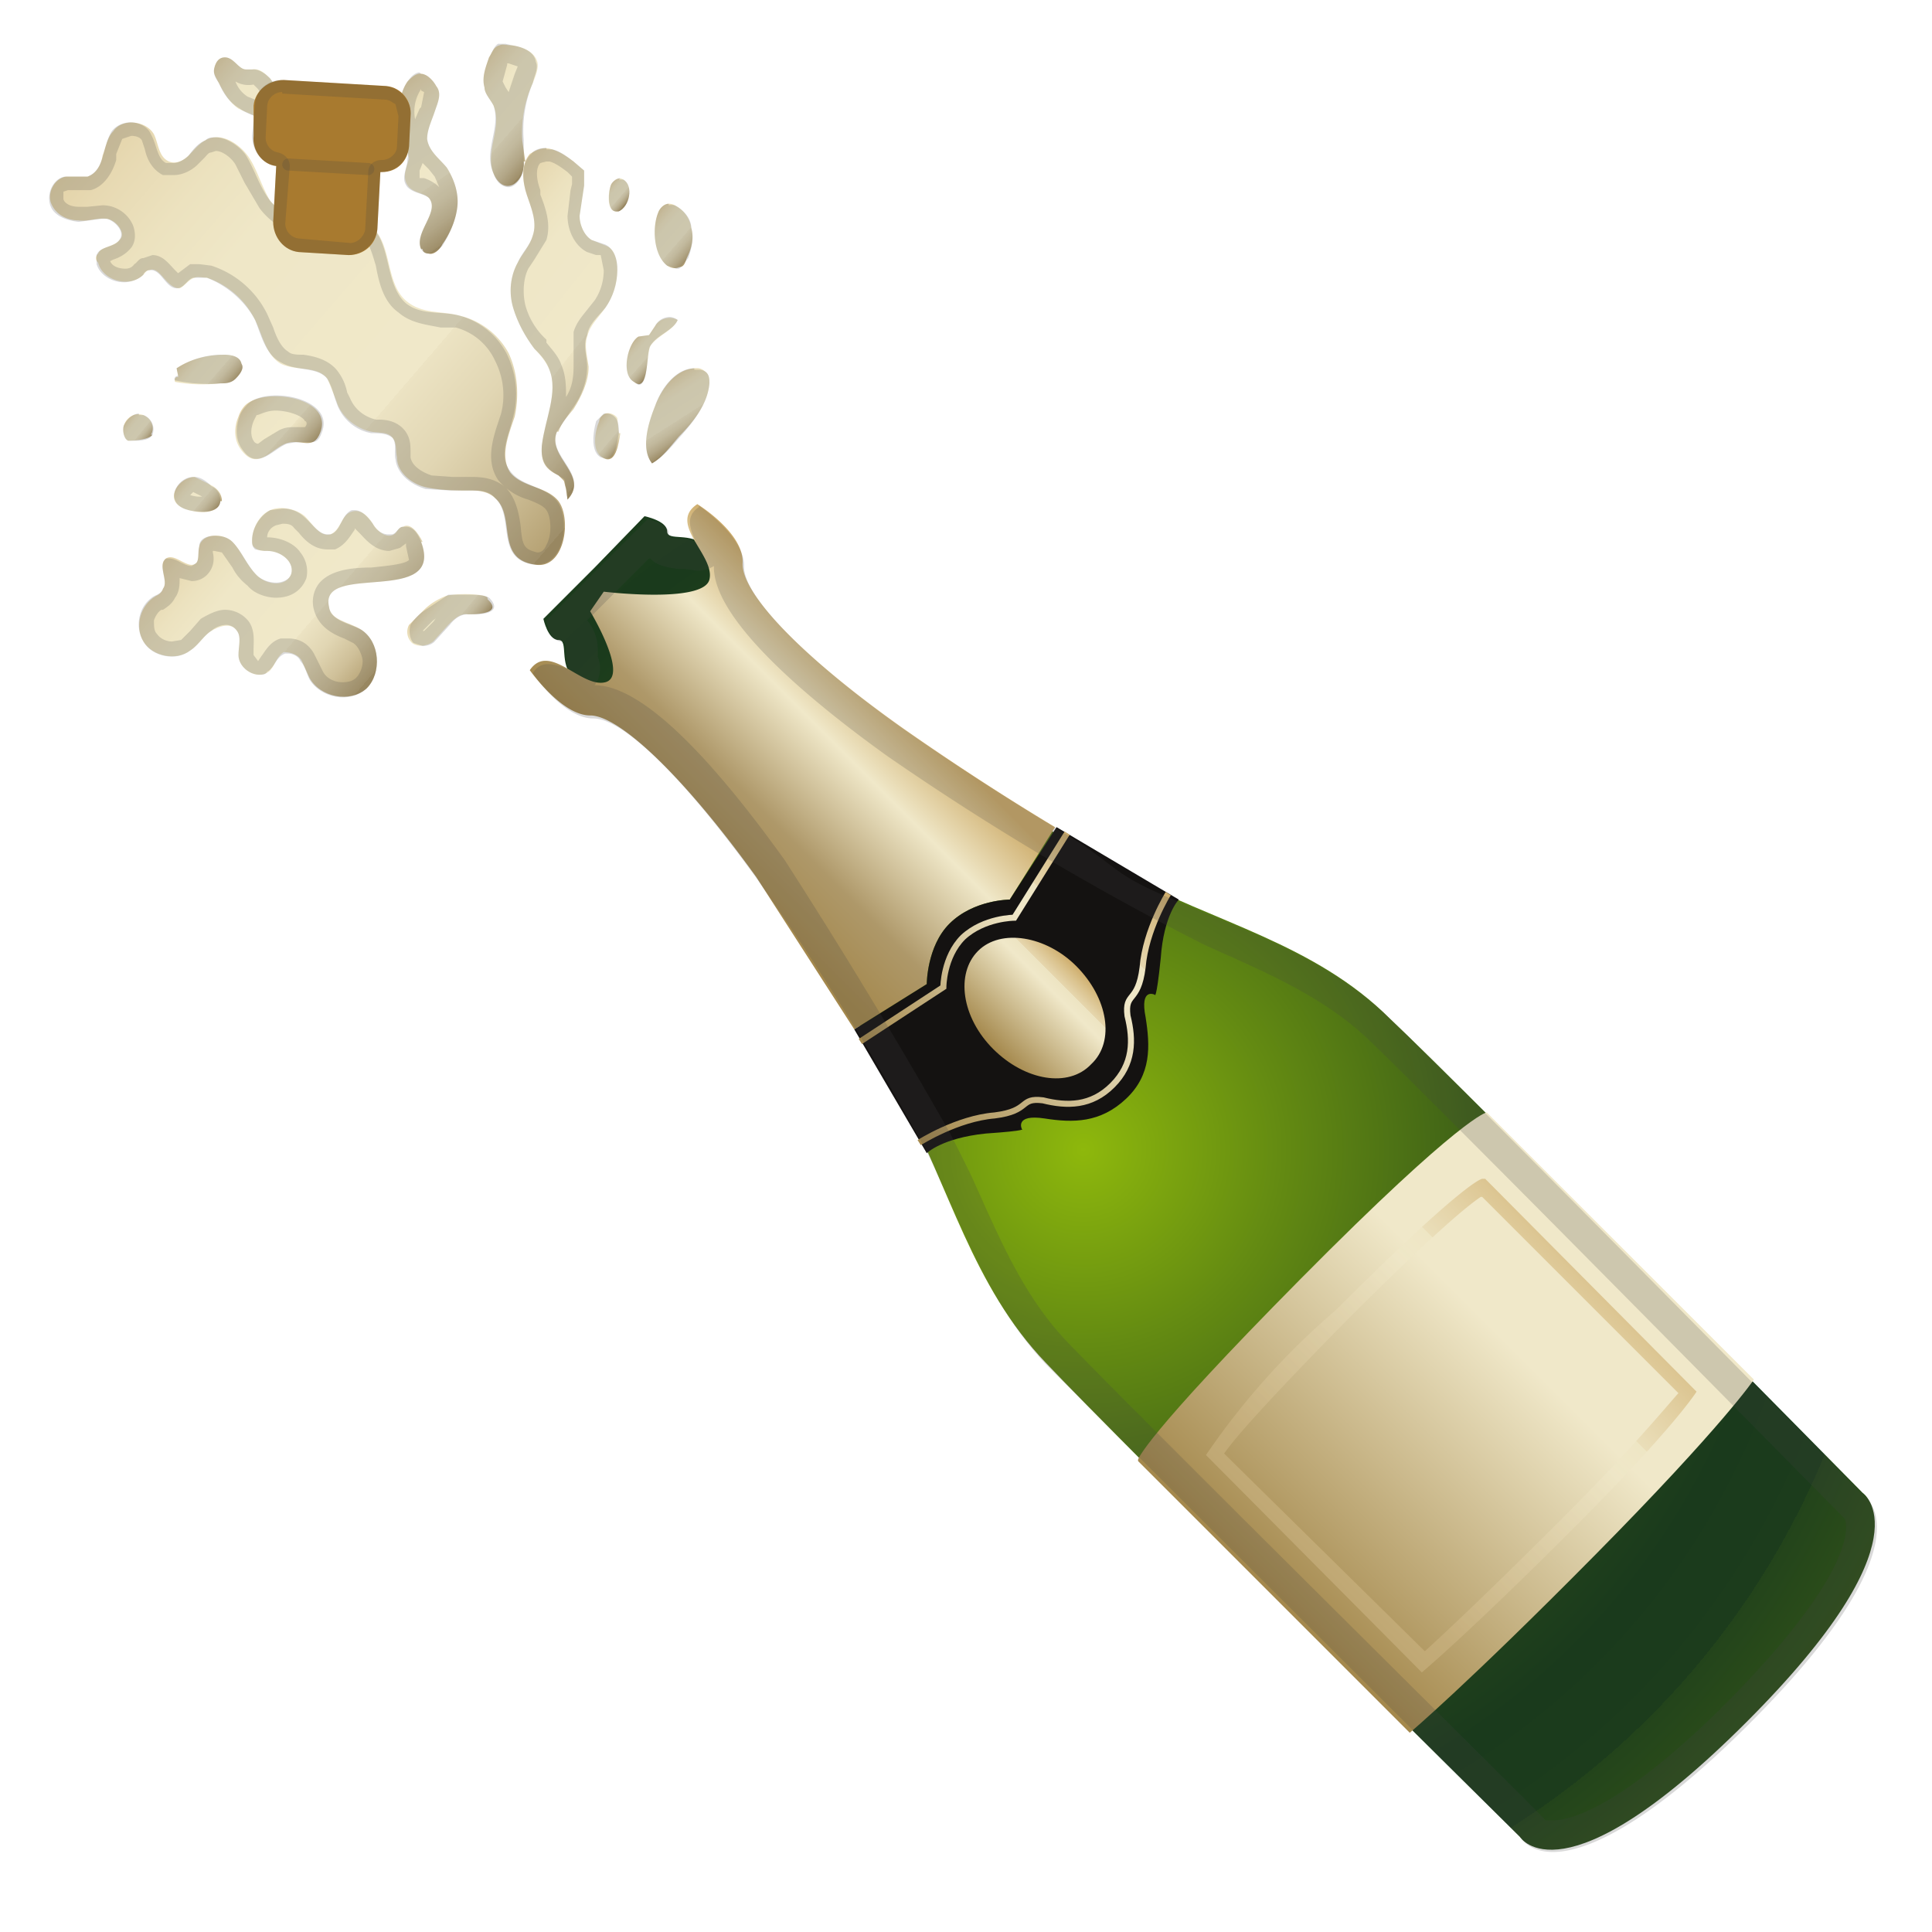 <svg viewBox="0 0 128 128" xmlns="http://www.w3.org/2000/svg"><linearGradient id="a" x1="37.3" x2="1.4" y1="35.1" y2="4.2" gradientUnits="userSpaceOnUse"><stop stop-color="#AE9869" offset="0"/><stop stop-color="#B6A274" offset="0"/><stop stop-color="#CFC099" offset=".1"/><stop stop-color="#E1D6B3" offset=".2"/><stop stop-color="#ECE3C3" offset=".3"/><stop stop-color="#F0E8C9" offset=".3"/><stop stop-color="#EFE7C7" offset=".6"/><stop stop-color="#ECE2BF" offset=".7"/><stop stop-color="#E7D9B2" offset=".8"/><stop stop-color="#E0CD9F" offset=".9"/><stop stop-color="#D8BE86" offset=".9"/><stop stop-color="#CEAD6C" offset="1"/></linearGradient><path d="M32.8 33c-.4-.4-1-.5-1.5-.5-1 0-2 0-3-.2s-2-1-2-2c-.1-.4 0-1-.3-1.3-.3-.4-.9-.3-1.4-.4-1-.2-2-1-2.3-2l-.6-1.5c-.7-.9-2.1-.5-3.1-1-1-.6-1.2-1.9-1.7-2.9a5.5 5.5 0 0 0-3.2-2.8c-.3 0-.6-.1-.8 0-.4.1-.7.6-1 .7-.9 0-1.3-1.5-2-1.2-.2 0-.3.2-.4.3-.9.9-2.7.4-3-.8-.2-.2-.2-.4 0-.6.2-.5 1.1-.4 1.5-1 .3-.4-.3-1.2-.9-1.3s-1.3.2-1.9.1c-.8 0-1.5-.4-1.8-1.1s.2-1.7 1-1.8h1.4c.6-.2.9-.8 1-1.4.2-.5.3-1.2.7-1.6.6-.9 2.2-.7 2.7.2.3.6.3 1.5 1 1.8.5.2 1-.1 1.3-.4s.7-.8 1.1-1c1-.6 2.2.2 2.8 1s.9 2 1.5 3c.8.9 2 1.5 3 1.5 1.2 0 2.4-.5 3.4 0 1.8 1 1.1 4 2.7 5.2 1 .8 2.3.6 3.4.9a5 5 0 0 1 3.3 2.5c.6 1.3.7 2.8.4 4.2-.4 1.2-1 2.6-.3 3.7.8 1 2.4.9 3.2 1.9.9 1.2.4 4.6-1.6 4.2-2.6-.4-1.2-3.2-2.6-4.4z" fill="url(#a)"/><path d="M8.7 9c.3 0 .6.1.7.3l.2.6c.1.5.4 1.3 1.2 1.7h.7c.7 0 1.3-.4 1.6-.7l.4-.4c.2-.2.3-.4.5-.4l.3-.1c.4 0 1 .4 1.3.9l.6 1.2 1 1.7a4.8 4.8 0 0 0 3.8 1.9l1.2-.1 1-.1.7.1c.5.3.7 1 1 2 .2 1.1.5 2.4 1.5 3.1.8.7 1.8.8 2.8 1h1a4 4 0 0 1 2.6 2.2 5 5 0 0 1 .4 3.5l-.2.6c-.4 1.2-.8 2.6 0 3.8a4 4 0 0 0 2 1.3c.5.2 1 .4 1.2.7.3.4.4 1.6 0 2.3-.2.5-.5.5-.6.5-.9-.2-1-.5-1.1-1.7-.1-.8-.3-1.9-1-2.6-.7-.6-1.5-.7-2.2-.7H30l-1.4-.1c-.6-.2-1.3-.6-1.4-1.2V30c0-.5 0-1-.4-1.5-.5-.6-1.2-.7-1.7-.7h-.2c-.8-.2-1.4-.7-1.7-1.4L23 26c-.1-.5-.3-1-.7-1.5-.6-.7-1.5-.9-2.2-1-.4 0-.8 0-1-.2-.5-.3-.8-1-1-1.6l-.4-.9a6.3 6.3 0 0 0-3.7-3.2l-.8-.1h-.6l-.8.6-.2-.2c-.4-.4-.8-1-1.5-1l-.6.2c-.3 0-.4.3-.6.4-.2.3-.5.3-.6.3-.5 0-.9-.2-1-.5l.2-.1c.3-.1.8-.3 1.2-.8.3-.4.3-1 .1-1.5a2.2 2.2 0 0 0-2-1.3l-1 .1h-.6c-.5 0-.9-.2-1-.5v-.5l.3-.1H6c.8-.2 1.4-1 1.7-2v-.4l.4-1 .6-.2m0-.9c-.5 0-1 .2-1.3.6-.3.5-.4 1-.6 1.7s-.5 1.1-1 1.3H4.3c-.7.1-1.2 1-1 1.8s1.1 1.1 1.9 1.2l1.5-.2h.4c.6.2 1.2.9.8 1.4-.3.5-1.3.4-1.5 1v.6c.2.7 1 1.2 1.8 1.2.5 0 1-.2 1.3-.5 0-.1.2-.3.4-.3h.1c.7 0 1 1.2 1.7 1.2.5 0 .7-.6 1.1-.7h.9c1.3.5 2.5 1.5 3.2 2.8.4 1 .7 2.3 1.7 2.8 1 .6 2.3.3 3 1 .4.5.5 1.2.7 1.7a3 3 0 0 0 2.3 2c.5 0 1 0 1.4.3.3.4.1 1 .2 1.4.1 1 1 1.7 2 2l1.7.1h1.4c.5 0 1.1 0 1.5.5 1.3 1.2 0 4 2.5 4.4h.3c1.8 0 2.2-3 1.3-4.2-.8-1-2.4-1-3.1-2-.8-1-.1-2.3.2-3.6a6 6 0 0 0-.4-4.1 5 5 0 0 0-3.2-2.6c-1.2-.3-2.5 0-3.5-.8-1.5-1.3-.9-4.3-2.6-5.3l-1.2-.2-2.2.2a4 4 0 0 1-3-1.5c-.7-.9-1-2-1.6-3-.4-.6-1.3-1.2-2-1.2-.3 0-.5 0-.7.2-.5.2-.8.6-1.1 1-.3.3-.7.5-1 .5H11c-.6-.3-.6-1.2-1-1.9-.2-.5-.8-.8-1.4-.8z" fill="#424242" opacity=".2"/><linearGradient id="b" x1="24.9" x2="11.3" y1="44.4" y2="32.7" gradientUnits="userSpaceOnUse"><stop stop-color="#AE9869" offset="0"/><stop stop-color="#B6A274" offset="0"/><stop stop-color="#CFC099" offset=".1"/><stop stop-color="#E1D6B3" offset=".2"/><stop stop-color="#ECE3C3" offset=".3"/><stop stop-color="#F0E8C9" offset=".3"/><stop stop-color="#EFE7C7" offset=".6"/><stop stop-color="#ECE2BF" offset=".7"/><stop stop-color="#E7D9B2" offset=".8"/><stop stop-color="#E0CD9F" offset=".9"/><stop stop-color="#D8BE86" offset=".9"/><stop stop-color="#CEAD6C" offset="1"/></linearGradient><path d="M28 35.9c-.3-.6-.8-1.3-1.3-1-.3 0-.4.4-.6.5-.5.3-1.1-.2-1.4-.7s-.8-1-1.4-.8c-.7.2-.7 1.2-1.4 1.5-.7.2-1.2-.7-1.7-1.2-.6-.5-1.6-.7-2.3-.4s-1.2 1.2-1.2 2c0 .2 0 .4.2.5.2.2.5.2.8.2.9 0 1.8.7 1.6 1.5-.3.9-1.6.8-2.3.1s-1-1.6-1.6-2.2-2-.6-2.2.3c-.1.4 0 .9-.2 1.1-.5.5-1.4-.7-2-.3-.6.4.2 1.5-.2 2-.1.3-.3.4-.5.5-1 .6-1.4 2-.8 3s2.2 1.3 3.1.6c.6-.4.9-1 1.4-1.3s1.3-.6 1.7 0c.3.4.1 1 .1 1.6 0 .9 1.2 1.7 2 1.1.4-.3.5-1 1-1.3.5 0 1 .2 1.2.6l.5 1.1c.7 1.3 2.7 1.7 3.8.7 1-1 .9-3.1-.4-3.9-.8-.5-2-.6-2.1-1.5-.7-3 7.7 0 6.1-4.3z" fill="url(#b)"/><path d="M18.7 34.7c.3 0 .6 0 .8.3l.3.3c.4.5 1 1.1 1.9 1.1h.5c.7-.3 1-.9 1.3-1.3V35l.3.3c.4.4 1 1.2 2 1.2l.7-.2.4-.3v.2l.2.9c-.3.3-1.6.4-2.5.5-1.4 0-2.8.2-3.5 1.1a2 2 0 0 0-.3 1.7c.3 1.1 1.2 1.6 2 1.9l.6.3c.3.2.5.6.6 1s-.1 1-.4 1.3c-.2.2-.5.3-.9.3-.6 0-1.1-.3-1.3-.7l-.2-.4-.4-.8c-.4-.7-1-1-1.7-1h-.5c-.7.2-1 .8-1.3 1.2l-.2.3-.3-.4V43c0-.5.1-1.2-.3-1.8a2 2 0 0 0-1.6-.8c-.5 0-1.1.3-1.6.6l-.7.8-.6.6-.6.1c-.4 0-.8-.2-1-.5-.2-.2-.2-.5-.2-.9.1-.3.3-.6.5-.7h.1c.3-.2.6-.4.8-.8.3-.4.3-.9.3-1.3l.8.2c.3 0 .7-.1 1-.4.5-.5.5-1.1.4-1.5v-.1h.1l.5.1.7 1c.2.4.5.8 1 1.2.4.5 1.2.8 1.9.8 1 0 1.7-.5 2-1.3a2 2 0 0 0-.4-1.7c-.4-.6-1.3-1-2.2-1 0-.4.3-.7.6-.8l.4-.1m0-1l-.8.1c-.7.4-1.2 1.2-1.2 2 0 .2 0 .4.2.6l.6.1h.2c.9 0 1.8.7 1.6 1.5-.1.4-.6.6-1 .6-.5 0-1-.2-1.3-.5-.6-.6-1-1.6-1.6-2.2-.3-.3-.7-.4-1.2-.4s-1 .2-1 .7c-.1.4 0 .9-.2 1.1l-.3.2c-.5 0-1-.5-1.5-.5H11c-.6.5.2 1.5-.2 2-.1.3-.4.4-.6.5-1 .6-1.3 2-.7 3 .4.7 1.2 1 1.9 1a2 2 0 0 0 1.2-.4c.5-.3.9-1 1.4-1.3.2-.2.6-.4 1-.4.2 0 .5.1.7.4.3.4.1 1 .1 1.6 0 .7.7 1.3 1.4 1.3.2 0 .4 0 .5-.2.5-.3.6-1 1.2-1.2h.2c.3 0 .7.2.8.5.3.3.4.8.6 1.2.4.7 1.3 1.2 2.2 1.2.6 0 1.2-.2 1.6-.6 1-1 .9-3.1-.4-3.9-.8-.4-2-.6-2.1-1.5-.7-3 7.7 0 6.1-4.3-.2-.5-.5-1-1-1h-.2c-.3 0-.4.4-.7.5h-.3c-.4 0-.8-.3-1-.7-.3-.4-.7-.9-1.2-.9h-.2c-.7.3-.7 1.4-1.4 1.6h-.2c-.6 0-1-.7-1.6-1.2a2 2 0 0 0-1.4-.5z" fill="#424242" opacity=".2"/><linearGradient id="c" x1="20.1" x2="15.7" y1="30" y2="26.1" gradientUnits="userSpaceOnUse"><stop stop-color="#AE9869" offset="0"/><stop stop-color="#B6A274" offset="0"/><stop stop-color="#CFC099" offset=".1"/><stop stop-color="#E1D6B3" offset=".2"/><stop stop-color="#ECE3C3" offset=".3"/><stop stop-color="#F0E8C9" offset=".3"/><stop stop-color="#EFE7C7" offset=".6"/><stop stop-color="#ECE2BF" offset=".7"/><stop stop-color="#E7D9B2" offset=".8"/><stop stop-color="#E0CD9F" offset=".9"/><stop stop-color="#D8BE86" offset=".9"/><stop stop-color="#CEAD6C" offset="1"/></linearGradient><path d="M18.9 29.4c1-.4 1.8.5 2.3-.7 1-2.4-3.8-3.1-5-1.8a2 2 0 0 0-.4.7c-.3.7-.3 1.5.1 2.1 1.1 1.6 2 .1 3-.3z" fill="url(#c)"/><path d="M18.2 27.2c1 0 1.9.4 2 .7.1 0 .2.2 0 .4h-.7c-.3 0-.6 0-1 .2l-1 .6-.4.3s-.2 0-.3-.2c-.2-.3-.2-.8 0-1.3l.2-.4c.2 0 .6-.3 1.3-.3m0-1c-.8 0-1.6.2-2 .7a2 2 0 0 0-.4.6c-.3.8-.3 1.6.1 2.2.4.6.7.7 1 .7.7 0 1.3-.7 2-1l.6-.1h.9c.3 0 .6 0 .8-.6.7-1.6-1.3-2.5-3-2.5z" fill="#424242" opacity=".2"/><linearGradient id="d" x1="15.1" x2="12.1" y1="25.7" y2="23.1" gradientUnits="userSpaceOnUse"><stop stop-color="#AE9869" offset="0"/><stop stop-color="#B6A274" offset="0"/><stop stop-color="#CFC099" offset=".1"/><stop stop-color="#E1D6B3" offset=".2"/><stop stop-color="#ECE3C3" offset=".3"/><stop stop-color="#F0E8C9" offset=".3"/><stop stop-color="#EFE7C7" offset=".6"/><stop stop-color="#ECE2BF" offset=".7"/><stop stop-color="#E7D9B2" offset=".8"/><stop stop-color="#E0CD9F" offset=".9"/><stop stop-color="#D8BE86" offset=".9"/><stop stop-color="#CEAD6C" offset="1"/></linearGradient><path d="M11.8 25c-.1-.1-.3.1-.2.3 1 .2 2 .2 3 .1.3 0 .7 0 1-.3s.6-.7.4-1c-.1-.5-.7-.6-1.1-.6-1.2 0-2.3.3-3.2.9l.1.5z" fill="url(#d)"/><path d="M14.7 23.5c-1 0-2.1.3-3 .9l.1.5c-.2 0-.3.2-.2.3a10 10 0 0 0 3 .2c.3 0 .7 0 1-.3s.6-.7.4-1c-.1-.5-.7-.6-1.2-.6h-.1z" fill="#424242" opacity=".2"/><linearGradient id="e" x1="9.9" x2="8.2" y1="29" y2="27.6" gradientUnits="userSpaceOnUse"><stop stop-color="#AE9869" offset="0"/><stop stop-color="#B6A274" offset="0"/><stop stop-color="#CFC099" offset=".1"/><stop stop-color="#E1D6B3" offset=".2"/><stop stop-color="#ECE3C3" offset=".3"/><stop stop-color="#F0E8C9" offset=".3"/><stop stop-color="#EFE7C7" offset=".6"/><stop stop-color="#ECE2BF" offset=".7"/><stop stop-color="#E7D9B2" offset=".8"/><stop stop-color="#E0CD9F" offset=".9"/><stop stop-color="#D8BE86" offset=".9"/><stop stop-color="#CEAD6C" offset="1"/></linearGradient><path d="M10 28.8c.3-.5 0-1.1-.5-1.3s-1.1.1-1.3.7c-.1.3 0 .9.3 1 0 0 1.3 0 1.6-.4z" fill="url(#e)"/><path d="M9.2 27.4c-.4 0-.8.4-1 .8-.1.3 0 .9.3 1h.3c.4 0 1.1 0 1.3-.4a1 1 0 0 0-.6-1.3h-.3z" fill="#424242" opacity=".2"/><linearGradient id="f" x1="31" x2="27.9" y1="42.1" y2="39.5" gradientUnits="userSpaceOnUse"><stop stop-color="#AE9869" offset="0"/><stop stop-color="#B6A274" offset="0"/><stop stop-color="#CFC099" offset=".1"/><stop stop-color="#E1D6B3" offset=".2"/><stop stop-color="#ECE3C3" offset=".3"/><stop stop-color="#F0E8C9" offset=".3"/><stop stop-color="#EFE7C7" offset=".6"/><stop stop-color="#ECE2BF" offset=".7"/><stop stop-color="#E7D9B2" offset=".8"/><stop stop-color="#E0CD9F" offset=".9"/><stop stop-color="#D8BE86" offset=".9"/><stop stop-color="#CEAD6C" offset="1"/></linearGradient><path d="M32.3 39.6c-.2-.3-2.3-.3-2.8-.1-.5.2-1 .5-1.4.9l-1 1a1 1 0 0 0 .2 1.2c.4.3 1 .2 1.4-.1l1-1.1c.3-.3.8-.8 1.3-.7.4 0 2.4 0 1.3-1z" fill="url(#f)"/><path d="M29 40.8l-.3.4-.6.6H28l.7-.7.4-.3m1.6-1.4h-1l-1.5 1a3 3 0 0 0-1 1c-.1.3-.1.9.2 1.2l.6.2c.3 0 .6-.1.8-.3l1-1.1c.3-.4.7-.7 1.2-.7h.5c.7 0 1.7-.2 1-1-.2-.3-1-.3-1.8-.3z" fill="#424242" opacity=".2"/><linearGradient id="g" x1="47.2" x2="43.6" y1="29.4" y2="26.4" gradientTransform="rotate(17.7 47.9 24.6)" gradientUnits="userSpaceOnUse"><stop stop-color="#AE9869" offset="0"/><stop stop-color="#B6A274" offset="0"/><stop stop-color="#CFC099" offset=".1"/><stop stop-color="#E1D6B3" offset=".2"/><stop stop-color="#ECE3C3" offset=".3"/><stop stop-color="#F0E8C9" offset=".3"/><stop stop-color="#EFE7C7" offset=".6"/><stop stop-color="#ECE2BF" offset=".7"/><stop stop-color="#E7D9B2" offset=".8"/><stop stop-color="#E0CD9F" offset=".9"/><stop stop-color="#D8BE86" offset=".9"/><stop stop-color="#CEAD6C" offset="1"/></linearGradient><path d="M43.2 30.7c.7-.4 1.2-1.1 1.8-1.8 1-1 1.9-2.2 2-3.5 0-.3 0-.6-.3-.8a.8.8 0 0 0-.4-.2c-1.4-.1-2.4 1.2-2.9 2.5-.4 1-1 2.8-.2 3.8z" fill="url(#g)"/><path d="M46 24.4c-1.2 0-2.2 1.3-2.6 2.5-.4 1-1 2.8-.2 3.8.7-.4 1.2-1 1.8-1.7 1-1.1 1.9-2.3 2-3.6 0-.3 0-.6-.3-.8a.8.8 0 0 0-.4-.1H46z" fill="#424242" opacity=".2"/><linearGradient id="h" x1="43.9" x2="42" y1="23.7" y2="22" gradientUnits="userSpaceOnUse"><stop stop-color="#AE9869" offset="0"/><stop stop-color="#B6A274" offset="0"/><stop stop-color="#CFC099" offset=".1"/><stop stop-color="#E1D6B3" offset=".2"/><stop stop-color="#ECE3C3" offset=".3"/><stop stop-color="#F0E8C9" offset=".3"/><stop stop-color="#EFE7C7" offset=".6"/><stop stop-color="#ECE2BF" offset=".7"/><stop stop-color="#E7D9B2" offset=".8"/><stop stop-color="#E0CD9F" offset=".9"/><stop stop-color="#D8BE86" offset=".9"/><stop stop-color="#CEAD6C" offset="1"/></linearGradient><path d="M43.1 22.9c.5-.7 1.5-1 1.8-1.7-.5-.3-1.2-.1-1.5.4l-.4.6-.7.1c-.7.4-1.2 2.5-.3 3 1 .8.8-1.9 1.1-2.4z" fill="url(#h)"/><path d="M44.4 21c-.4 0-.8.2-1 .6l-.4.6-.7.1c-.7.4-1.2 2.5-.3 3l.3.2c.7 0 .5-2.2.8-2.6.4-.7 1.5-1 1.8-1.7a1 1 0 0 0-.5-.2z" fill="#424242" opacity=".2"/><linearGradient id="i" x1="45.9" x2="42.8" y1="16.8" y2="14.1" gradientUnits="userSpaceOnUse"><stop stop-color="#AE9869" offset="0"/><stop stop-color="#B6A274" offset="0"/><stop stop-color="#CFC099" offset=".1"/><stop stop-color="#E1D6B3" offset=".2"/><stop stop-color="#ECE3C3" offset=".3"/><stop stop-color="#F0E8C9" offset=".3"/><stop stop-color="#EFE7C7" offset=".6"/><stop stop-color="#ECE2BF" offset=".7"/><stop stop-color="#E7D9B2" offset=".8"/><stop stop-color="#E0CD9F" offset=".9"/><stop stop-color="#D8BE86" offset=".9"/><stop stop-color="#CEAD6C" offset="1"/></linearGradient><path d="M44.2 17.6c.3.2.6.2.8.1.3 0 .4-.3.5-.6.3-.6.5-1.3.3-2a2 2 0 0 0-1.1-1.5.8.8 0 0 0-.4-.1c-.3 0-.6.3-.7.6-.4 1-.3 2.8.6 3.5z" fill="url(#i)"/><path d="M44.3 13.5c-.3 0-.6.3-.7.6-.4 1-.3 2.8.6 3.5l.6.2h.2l.6-.7c.2-.6.4-1.3.2-2 0-.6-.5-1.2-1.1-1.5a1 1 0 0 0-.4 0z" fill="#424242" opacity=".2"/><linearGradient id="j" x1="41.5" x2="40.1" y1="13.4" y2="12.2" gradientUnits="userSpaceOnUse"><stop stop-color="#AE9869" offset="0"/><stop stop-color="#B6A274" offset="0"/><stop stop-color="#CFC099" offset=".1"/><stop stop-color="#E1D6B3" offset=".2"/><stop stop-color="#ECE3C3" offset=".3"/><stop stop-color="#F0E8C9" offset=".3"/><stop stop-color="#EFE7C7" offset=".6"/><stop stop-color="#ECE2BF" offset=".7"/><stop stop-color="#E7D9B2" offset=".8"/><stop stop-color="#E0CD9F" offset=".9"/><stop stop-color="#D8BE86" offset=".9"/><stop stop-color="#CEAD6C" offset="1"/></linearGradient><path d="M41 14c.7-.3 1-1.7.3-2.1-.3-.2-.6 0-.8.3-.2.4-.4 2 .5 1.8z" fill="url(#j)"/><path d="M41.1 11.8c-.2 0-.5.2-.6.4-.2.4-.3 1.8.3 1.8h.2c.7-.3 1-1.7.3-2.1H41z" fill="#424242" opacity=".2"/><linearGradient id="k" x1="36.2" x2="30.2" y1="9.6" y2="4.4" gradientUnits="userSpaceOnUse"><stop stop-color="#AE9869" offset="0"/><stop stop-color="#B6A274" offset="0"/><stop stop-color="#CFC099" offset=".1"/><stop stop-color="#E1D6B3" offset=".2"/><stop stop-color="#ECE3C3" offset=".3"/><stop stop-color="#F0E8C9" offset=".3"/><stop stop-color="#EFE7C7" offset=".6"/><stop stop-color="#ECE2BF" offset=".7"/><stop stop-color="#E7D9B2" offset=".8"/><stop stop-color="#E0CD9F" offset=".9"/><stop stop-color="#D8BE86" offset=".9"/><stop stop-color="#CEAD6C" offset="1"/></linearGradient><path d="M34.8 10.7l-.2-1.4a8 8 0 0 1 .7-3.8c.2-.5.4-1 .3-1.4-.2-.7-1-1-1.7-1.1-.3 0-.6-.1-.8 0-.4.1-.5.5-.7.8-.2.6-.5 1.3-.3 2 0 .4.4.8.6 1.2.6 1.5-.6 3 0 4.5.7 1.6 2.1.6 2-.8z" fill="url(#k)"/><path d="M33.7 4.2l.6.2-.2.5-.4 1.2-.2-.3-.2-.4.3-1.1v-.1m-.1-1.3H33c-.3.2-.4.6-.6.9-.2.6-.5 1.3-.3 2 0 .4.4.8.6 1.2.5 1.5-.7 3 0 4.5.2.6.6.9 1 .9.5 0 1.1-.8 1-1.7V9.3a8 8 0 0 1 .6-3.8c.1-.5.4-1 .2-1.4-.1-.7-.9-1-1.6-1.1l-.4-.1z" fill="#424242" opacity=".2"/><linearGradient id="l" x1="41.1" x2="39.1" y1="29.6" y2="27.9" gradientUnits="userSpaceOnUse"><stop stop-color="#AE9869" offset="0"/><stop stop-color="#B6A274" offset="0"/><stop stop-color="#CFC099" offset=".1"/><stop stop-color="#E1D6B3" offset=".2"/><stop stop-color="#ECE3C3" offset=".3"/><stop stop-color="#F0E8C9" offset=".3"/><stop stop-color="#EFE7C7" offset=".6"/><stop stop-color="#ECE2BF" offset=".7"/><stop stop-color="#E7D9B2" offset=".8"/><stop stop-color="#E0CD9F" offset=".9"/><stop stop-color="#D8BE86" offset=".9"/><stop stop-color="#CEAD6C" offset="1"/></linearGradient><path d="M41 28.7l-.1-1c-.1-.2-.5-.4-.8-.3-.2.1-.4.3-.4.5-.3.7-.5 2 .2 2.4.9.6 1.1-1 1.2-1.6z" fill="url(#l)"/><path d="M40.3 27.4H40l-.5.5c-.2.7-.4 2 .3 2.4l.4.1c.6 0 .7-1.2.8-1.7 0-.3 0-.7-.2-1a.8.8 0 0 0-.6-.3z" fill="#424242" opacity=".2"/><linearGradient id="m" x1="32.2" x2="23.1" y1="13.5" y2="5.7" gradientTransform="rotate(14.3 26.2 10)" gradientUnits="userSpaceOnUse"><stop stop-color="#AE9869" offset="0"/><stop stop-color="#B6A274" offset="0"/><stop stop-color="#CFC099" offset=".1"/><stop stop-color="#E1D6B3" offset=".2"/><stop stop-color="#ECE3C3" offset=".3"/><stop stop-color="#F0E8C9" offset=".3"/><stop stop-color="#EFE7C7" offset=".6"/><stop stop-color="#ECE2BF" offset=".7"/><stop stop-color="#E7D9B2" offset=".8"/><stop stop-color="#E0CD9F" offset=".9"/><stop stop-color="#D8BE86" offset=".9"/><stop stop-color="#CEAD6C" offset="1"/></linearGradient><path d="M28 16.5c0 .2.2.3.4.3.3.1.7-.2.9-.6.5-.7.9-1.6 1-2.5s-.2-1.8-.7-2.6c-.5-.6-1.2-1.1-1.3-1.9 0-.6.3-1.2.5-1.8s.5-1.2.1-1.7a2 2 0 0 0-.5-.6 1 1 0 0 0-.4-.2c-.4-.1-.7.2-1 .5-.7 1-.6 2.5-.2 3.7l.3 1.4c-.2.7-.5 1.3 0 1.9.4.4 1 .4 1.3.7.8.9-1 2.3-.5 3.4z" fill="url(#m)"/><path d="M27.9 6l.2.1-.2 1-.1.1-.3.7a2.7 2.7 0 0 1 .4-2m.1 4.9l.4.4.4.5.3.7c-.3-.3-.7-.5-1-.6h-.3v-.5l.2-.5m-.2-6c-.3 0-.6.3-.8.6-.7 1-.7 2.5-.2 3.7.1.5.3 1 .2 1.4 0 .7-.5 1.3 0 1.9.4.4 1 .4 1.4.7.8.9-1 2.3-.5 3.4.1.2.3.3.5.3.4 0 .7-.3.9-.5.5-.8.9-1.7 1-2.6s-.2-1.8-.7-2.6c-.5-.6-1.2-1.1-1.3-1.9 0-.6.3-1.2.5-1.8s.5-1.2.1-1.7a2 2 0 0 0-.5-.6 1 1 0 0 0-.4-.2h-.1z" fill="#424242" opacity=".2"/><linearGradient id="n" x1="20" x2="13.2" y1="9.3" y2="3.5" gradientUnits="userSpaceOnUse"><stop stop-color="#AE9869" offset="0"/><stop stop-color="#B6A274" offset="0"/><stop stop-color="#CFC099" offset=".1"/><stop stop-color="#E1D6B3" offset=".2"/><stop stop-color="#ECE3C3" offset=".3"/><stop stop-color="#F0E8C9" offset=".3"/><stop stop-color="#EFE7C7" offset=".6"/><stop stop-color="#ECE2BF" offset=".7"/><stop stop-color="#E7D9B2" offset=".8"/><stop stop-color="#E0CD9F" offset=".9"/><stop stop-color="#D8BE86" offset=".9"/><stop stop-color="#CEAD6C" offset="1"/></linearGradient><path d="M19.5 10.1c.7-.8-.3-1.7-.6-2.5l-.2-.7c-.2-.6-.4-1.2-.8-1.7-.3-.3-.7-.7-1.2-.6h-.4c-.5 0-.8-.8-1.4-.8-.4 0-.6.3-.7.7s.1.6.3 1c.3.6.7 1.3 1.3 1.7.6.3 1.4.5 1.8 1l.3 1c.1.8.9 1.7 1.6.9z" fill="url(#n)"/><path d="M15.6 5.4a1.7 1.7 0 0 0 1.2.2l.3.3.6 1-.8-.3-.5-.2a2 2 0 0 1-.8-1m-.7-1.6c-.4 0-.6.3-.7.7s.1.7.3 1c.3.7.7 1.3 1.4 1.7.5.4 1.3.5 1.7 1l.3 1c0 .6.5 1.2 1 1.2.2 0 .4 0 .6-.3.7-.8-.3-1.7-.6-2.4l-.2-.7a5 5 0 0 0-.8-1.8c-.3-.3-.7-.6-1.1-.6h-.5c-.5 0-.8-.8-1.4-.8z" fill="#424242" opacity=".2"/><linearGradient id="o" x1="14.2" x2="11.6" y1="33.8" y2="31.6" gradientUnits="userSpaceOnUse"><stop stop-color="#AE9869" offset="0"/><stop stop-color="#B6A274" offset="0"/><stop stop-color="#CFC099" offset=".1"/><stop stop-color="#E1D6B3" offset=".2"/><stop stop-color="#ECE3C3" offset=".3"/><stop stop-color="#F0E8C9" offset=".3"/><stop stop-color="#EFE7C7" offset=".6"/><stop stop-color="#ECE2BF" offset=".7"/><stop stop-color="#E7D9B2" offset=".8"/><stop stop-color="#E0CD9F" offset=".9"/><stop stop-color="#D8BE86" offset=".9"/><stop stop-color="#CEAD6C" offset="1"/></linearGradient><path d="M14.7 33.2c0-.5-.3-.8-.6-1l-1.2-.6c-1 0-2 1.4-.9 2 .7.4 2.5.6 2.6-.4z" fill="url(#o)"/><path d="M12.8 32.6l.6.3a2 2 0 0 1-.8-.1l.2-.2m0-1c-1 0-1.8 1.4-.8 2 .3.2.9.3 1.4.3.6 0 1.2-.2 1.2-.7 0-.5-.2-.8-.6-1-.3-.3-.7-.6-1.1-.6h-.1z" fill="#424242" opacity=".2"/><linearGradient id="p" x1="40.5" x2="39.2" y1="46.2" y2="45.1" gradientUnits="userSpaceOnUse"><stop stop-color="#AE9869" offset="0"/><stop stop-color="#B6A274" offset="0"/><stop stop-color="#CFC099" offset=".1"/><stop stop-color="#E1D6B3" offset=".2"/><stop stop-color="#ECE3C3" offset=".3"/><stop stop-color="#F0E8C9" offset=".3"/><stop stop-color="#EFE7C7" offset=".6"/><stop stop-color="#ECE2BF" offset=".7"/><stop stop-color="#E7D9B2" offset=".8"/><stop stop-color="#E0CD9F" offset=".9"/><stop stop-color="#D8BE86" offset=".9"/><stop stop-color="#CEAD6C" offset="1"/></linearGradient><path d="M39.5 45.1a1 1 0 0 0-.2.6c0 .3 0 .6.3.8h.7c.3-.2.3-.6.2-1 0-.2 0-.3-.2-.5h-.7v.1z" fill="url(#p)"/><path d="M40 45a.6.6 0 0 0-.5.2 1 1 0 0 0-.2.5c0 .3 0 .6.3.8l.3.1.4-.1c.3-.2.3-.6.2-1 0-.1 0-.3-.2-.4l-.3-.2z" fill="#424242" opacity=".2"/><linearGradient id="q" x1="45" x2="28.2" y1="25.9" y2="11.4" gradientTransform="matrix(.816 -.012 -.012 .896 6.2 3.7)" gradientUnits="userSpaceOnUse"><stop stop-color="#AE9869" offset="0"/><stop stop-color="#B6A274" offset="0"/><stop stop-color="#CFC099" offset=".1"/><stop stop-color="#E1D6B3" offset=".2"/><stop stop-color="#ECE3C3" offset=".3"/><stop stop-color="#F0E8C9" offset=".3"/><stop stop-color="#EFE7C7" offset=".6"/><stop stop-color="#ECE2BF" offset=".7"/><stop stop-color="#E7D9B2" offset=".8"/><stop stop-color="#E0CD9F" offset=".9"/><stop stop-color="#D8BE86" offset=".9"/><stop stop-color="#CEAD6C" offset="1"/></linearGradient><path d="M37 28.6c.2-.6.6-1 1-1.5.5-.8 1-1.8 1-2.8-.1-.7-.3-1.4-.1-2 .2-.8.8-1.3 1.2-1.9.5-.7.8-1.6.8-2.5 0-.7-.2-1.4-.7-1.6l-1-.4c-.5-.3-.8-1-.8-1.6l.3-2v-1l-.7-.6c-.4-.3-.8-.6-1.4-.8s-1 0-1.5.3c-.6.7-.5 1.8-.2 2.7s.7 1.8.4 2.7c-.2.7-.7 1.2-1 1.8-.5.9-.6 2-.3 3s.8 1.9 1.4 2.7c.4.4.8.9 1 1.4.6 1.5-.3 3.3-.5 5-.1 1.2.3 1.6 1.1 2 .5.5.3.2.5.9l.1.7c1.5-1.6-1.4-2.8-.7-4.5z" fill="url(#q)"/><path d="M36.2 10.7h.2c.4.1.8.4 1.2.7l.3.3v.5l-.1.4-.2 1.7c0 1 .5 2 1.3 2.4l.6.2h.3l.2 1c0 .7-.2 1.4-.6 2l-.4.5c-.3.4-.8.9-1 1.6v2.3c0 .7-.1 1.4-.5 2 0-.7 0-1.4-.3-2.1-.2-.6-.6-1-1-1.5v-.2a4.8 4.8 0 0 1-1.4-2.3c-.2-.9-.1-1.8.2-2.4l.4-.6.8-1.3c.3-1 0-2-.4-3v-.3c-.3-.8-.3-1.5 0-1.8l.4-.1m0-.9c-.4 0-.8.1-1 .4-.7.6-.6 1.8-.3 2.7s.7 1.8.4 2.7c-.2.7-.7 1.1-1 1.8-.5.9-.6 2-.3 3s.8 1.9 1.4 2.7c.4.4.8.8 1 1.4.6 1.5-.3 3.3-.5 5-.1 1.2.4 1.6 1.1 2 .6.4.3.1.5.8l.1.8c1.5-1.7-1.4-2.9-.7-4.5l1-1.5c.6-.8 1-1.8 1-2.8 0-.7-.3-1.4 0-2.1.1-.7.7-1.2 1.2-1.8.5-.7.8-1.6.8-2.6 0-.6-.2-1.3-.8-1.6l-.9-.3c-.5-.3-.8-1-.8-1.6l.3-2v-1l-.7-.6c-.4-.3-.9-.7-1.4-.8h-.4z" fill="#424242" opacity=".2"/><path d="M25.3 11.4c1 0 1.7-.7 1.8-1.7l.1-2c.1-1-.6-1.9-1.6-2l-6.8-.4c-1 0-1.9.7-2 1.7v2c-.1 1 .6 1.9 1.5 2l-.2 3.7c0 1 .7 1.9 1.7 2l3.3.2c1 0 1.8-.7 1.9-1.7l.2-3.8z" fill="#A87A2F"/><path d="M18.7 6.2l6.8.4c.3 0 .5.2.7.3l.2.8-.1 2c0 .5-.5.9-1 .9s-.9.3-.9.8l-.2 3.7c0 .5-.5 1-1 1l-3.4-.3a1 1 0 0 1-.9-1l.3-3.8c0-.4-.3-.8-.8-.9a1 1 0 0 1-.8-1l.1-2c0-.6.5-1 1-1m0-.8c-1 0-1.8.7-1.8 1.7l-.2 2c0 1 .7 1.9 1.6 2l-.2 3.7c0 1 .7 1.9 1.7 2l3.3.2a2 2 0 0 0 1.9-1.7l.2-3.8c1 0 1.8-.7 1.9-1.7l.1-2c.1-1-.7-1.9-1.7-2l-6.7-.4h-.1z" fill="#424242" opacity=".2"/><path fill="none" stroke="#424242" stroke-linecap="round" stroke-linejoin="round" stroke-miterlimit="10" stroke-width=".8" d="M19.1 10.9l5.3.3" opacity=".2"/><radialGradient id="r" cx="85.7" cy="83.4" r="66.4" gradientTransform="rotate(-45 70 96.6)" gradientUnits="userSpaceOnUse"><stop stop-color="#8EB80C" offset="0"/><stop stop-color="#638A12" offset=".2"/><stop stop-color="#3C5F17" offset=".4"/><stop stop-color="#23441B" offset=".6"/><stop stop-color="#1A3A1C" offset=".7"/><stop stop-color="#1C3C1C" offset=".8"/><stop stop-color="#23441B" offset=".8"/><stop stop-color="#2F5119" offset=".9"/><stop stop-color="#406317" offset=".9"/><stop stop-color="#567B14" offset="1"/><stop stop-color="#719810" offset="1"/><stop stop-color="#8EB80C" offset="1"/></radialGradient><path d="M92.1 67.5c-5-5-11.7-6.4-17.6-9.6-5.8-3.2-17-10.5-22.7-15.5s-4.3-5.1-5.1-6.2c-.9-1-2.5-.3-2.5-1s-1.5-1-1.5-1l-3.3 3.4L36 41s.3 1.4 1 1.4 0 1.6 1 2.5 1.2-.6 6.2 5c5 5.7 12.4 17 15.5 22.8 3.2 5.9 4.7 12.5 9.6 17.6 4.8 5.1 31.4 31.4 31.4 31.4s2.8 4.6 15-7.6 7.7-15.2 7.7-15.2-26.2-26.6-31.3-31.4z" fill="url(#r)"/><linearGradient id="s" x1="73.7" x2="106.3" y1="113" y2="113" gradientTransform="rotate(-45 70 96.6)" gradientUnits="userSpaceOnUse"><stop stop-color="#A4884C" offset="0"/><stop stop-color="#F0E8C9" offset=".7"/></linearGradient><path d="M75.4 96.8l18 18s3.8-3.2 12.3-11.8 10.5-11.6 10.5-11.6L98.5 73.7s-1.6.2-12.3 11c-10.5 10.6-10.8 12-10.8 12z" fill="url(#s)"/><g opacity=".6"><linearGradient id="t" x1="87" x2="105.4" y1="103.5" y2="85.1" gradientUnits="userSpaceOnUse"><stop stop-color="#CCB482" offset=".1"/><stop stop-color="#F0E8C9" offset=".7"/><stop stop-color="#EDE4C2" offset=".8"/><stop stop-color="#E6D7AF" offset=".8"/><stop stop-color="#DBC38F" offset=".9"/><stop stop-color="#CEAD6C" offset="1"/></linearGradient><path d="M98.2 79.3l13 13c-.9 1-3 3.6-7.8 8.4-5 5-7.8 7.6-9 8.7L81.1 96.3c.7-1 2.6-3.2 8.1-8.8 5.7-5.7 8-7.6 8.9-8.2m.1-1.2s-1 0-9.7 8.7a48.7 48.7 0 0 0-8.6 9.6l14.3 14.4s3-2.5 9.9-9.4 8.3-9.2 8.3-9.2l-14-14.1z" fill="url(#t)"/></g><linearGradient id="u" x1="81.6" x2="98" y1="51.5" y2="51.5" gradientTransform="rotate(-45 70 96.6)" gradientUnits="userSpaceOnUse"><stop stop-color="#A4884C" offset="0"/><stop stop-color="#AE9869" offset=".3"/><stop stop-color="#F0E8C9" offset=".7"/><stop stop-color="#CEAD6C" offset="1"/></linearGradient><path d="M62.9 61.2c1.6-1.6 4-1.6 4-1.6l3-4.8a175 175 0 0 1-10-6.5c-6.8-4.8-10.8-9-10.7-11s-3-3.9-3-3.9c-2 1.3 1.2 3.4.8 5s-7 .8-7 .8l-.9 1.3s2.6 4.3 1 4.7-3.7-2.7-5-.8c0 0 2.1 3 4 3s6.1 3.9 11 10.7l6.5 10.1 4.8-3s0-2.5 1.5-4z" fill="url(#u)"/><path d="M65.3 75.1c2.9-.2 2.4-.3 2.4-.3s-.5-1 1.5-.7c1.9.3 3.7.3 5.4-1.3s1.6-3.5 1.3-5.4c-.4-2 .6-1.5.6-1.5s.1.5.4-2.4c.2-2.9 1.2-3.9 1.2-3.9L70 54.8l-3.1 4.8s-2.4 0-4 1.6c-1.5 1.5-1.5 4-1.5 4l-4.8 3 4.8 8.2s1-1 3.9-1.3z" fill="#141211"/><linearGradient id="v" x1="86.2" x2="94" y1="74.5" y2="74.5" gradientTransform="rotate(-45 70 96.6)" gradientUnits="userSpaceOnUse"><stop stop-color="#A4884C" offset="0"/><stop stop-color="#F0E8C9" offset=".7"/><stop stop-color="#EDE4C2" offset=".8"/><stop stop-color="#E6D7AF" offset=".8"/><stop stop-color="#DBC38F" offset=".9"/><stop stop-color="#CEAD6C" offset="1"/></linearGradient><path d="M71.3 64c2.1 2.1 2.6 5 1 6.5-1.5 1.6-4.4 1.1-6.5-1s-2.5-5-1-6.5 4.5-1 6.5 1z" fill="url(#v)"/><linearGradient id="w" x1="80.3" x2="99.8" y1="68.6" y2="68.6" gradientTransform="rotate(-45 70 96.6)" gradientUnits="userSpaceOnUse"><stop stop-color="#A4884C" offset="0"/><stop stop-color="#F0E8C9" offset=".7"/><stop stop-color="#EDE4C2" offset=".8"/><stop stop-color="#E6D7AF" offset=".8"/><stop stop-color="#DBC38F" offset=".9"/><stop stop-color="#CEAD6C" offset="1"/></linearGradient><path d="M70.7 55.2l-3.5 5.6s-2 0-3.4 1.3c-1.3 1.3-1.3 3.3-1.3 3.3L57 69" fill="none" stroke="url(#w)" stroke-miterlimit="10" stroke-width=".4"/><linearGradient id="x" x1="78.3" x2="101.7" y1="78.5" y2="78.5" gradientTransform="rotate(-45 70 96.6)" gradientUnits="userSpaceOnUse"><stop stop-color="#A4884C" offset="0"/><stop stop-color="#F0E8C9" offset=".7"/><stop stop-color="#EDE4C2" offset=".8"/><stop stop-color="#E6D7AF" offset=".8"/><stop stop-color="#DBC38F" offset=".9"/><stop stop-color="#CEAD6C" offset="1"/></linearGradient><path d="M60.9 75.7s2.5-1.6 5-1.8c2.4-.3 1.6-1.2 3.2-1 1.6.4 3.2.4 4.6-1s1.4-3 1-4.6c-.2-1.6.7-.8 1-3.2.2-2.5 1.7-4.9 1.7-4.9" fill="none" stroke="url(#x)" stroke-miterlimit="10" stroke-width=".4"/><path d="M43.1 37c.3.4 1 .6 1.9.7h.4l.7.1a2 2 0 0 0 1.2-.3c-.1 3.5 6.2 8.8 11.5 12.6a178.5 178.5 0 0 0 21 12.5c4 1.8 7.9 3.4 11 6.4 5 4.8 31 31.2 31.3 31.5l.1.1c.2.3 1 3.3-7.8 12.2-7 7-10.4 7.8-11.5 7.8h-.5l-.2-.2C101.9 120 75.6 94 70.8 89c-3-3.1-4.6-7-6.4-11a170.5 170.5 0 0 0-1.5-3A384.6 384.6 0 0 0 52 57c-3.8-5.3-9-11.6-12.6-11.6a2 2 0 0 0 .2-1.9v-.4a3 3 0 0 0-.7-2l2-2L43 37m3.3-3.4c-.9.6-.6 1.4-.2 2.3-.8-.4-1.8 0-1.8-.6s-1.4-.9-1.4-.9l-3.4 3.4-3.3 3.3s.2 1.4 1 1.4c.5 0 .1 1 .5 1.9a3 3 0 0 0-1.4-.4c-.3 0-.7.1-1 .6 0 0 2 3 4 3s6 3.9 10.9 10.7a183.5 183.5 0 0 1 11.3 18.2c2.3 4.8 4 9.9 7.9 14l31.4 31.3s.5.9 2.1.9c2 0 6-1.5 13-8.5 12.2-12.2 7.6-15.1 7.6-15.1S97.3 72.5 92.2 67.6c-4-3.9-9-5.7-14-7.8s-3.6-2.1-8-4.8A175 175 0 0 1 60 48.4c-6.8-4.8-10.8-9-10.7-10.9 0-2-3-4-3-4z" fill="#424242" opacity=".2"/></svg>